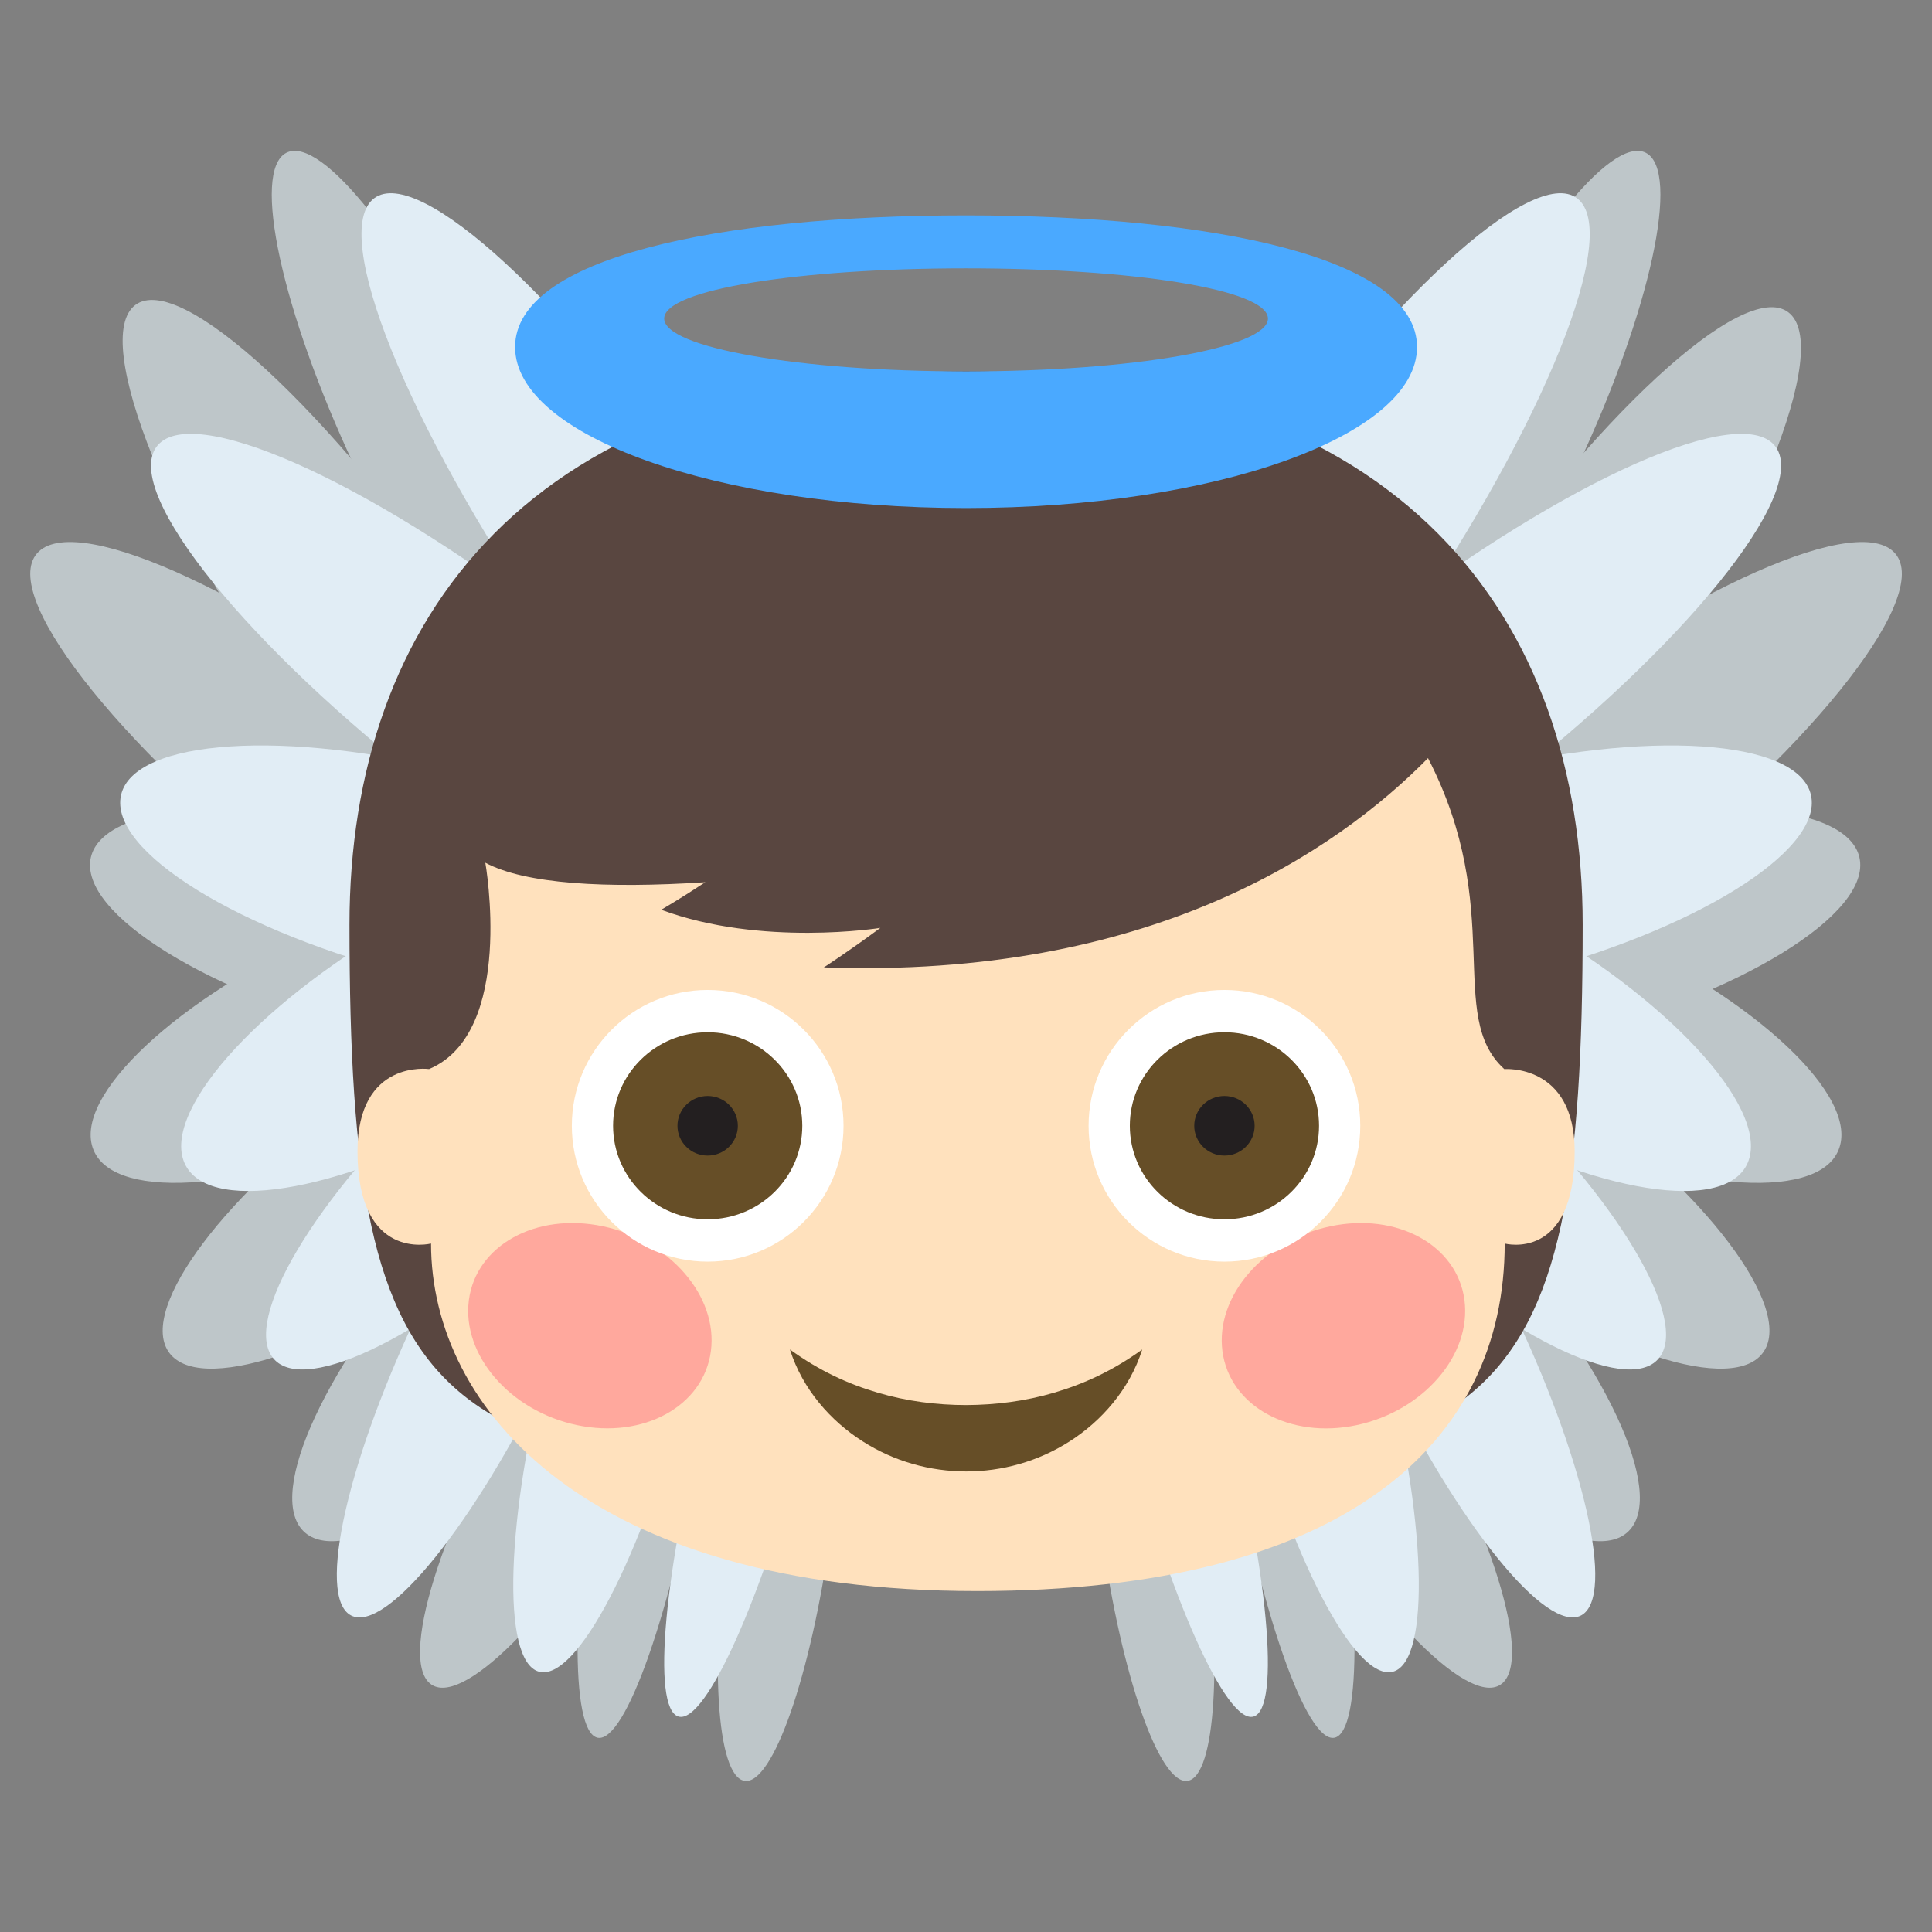 <?xml version="1.0" encoding="utf-8"?>
<!-- Generator: Adobe Illustrator 15.0.0, SVG Export Plug-In . SVG Version: 6.00 Build 0)  -->
<!DOCTYPE svg PUBLIC "-//W3C//DTD SVG 1.1//EN" "http://www.w3.org/Graphics/SVG/1.1/DTD/svg11.dtd">
<svg version="1.1" id="Layer_1" xmlns="http://www.w3.org/2000/svg" xmlns:xlink="http://www.w3.org/1999/xlink" x="0px" y="0px"
	 width="64px" height="64px" viewBox="0 0 64 64" enable-background="new 0 0 64 64" xml:space="preserve">
<rect x="0" y="0" width="64" height="64" fill="#808080" stroke="none"/>
<g>
	<g>
		<g>
			<g>
				<path fill="#BEC6C9" d="M4.481,10.104c1.479-1.117,6.443,3.463,11.088,10.23c4.646,6.767,7.211,13.158,5.734,14.274
					c-1.48,1.121-6.441-3.464-11.09-10.232C5.571,17.613,3.002,11.222,4.481,10.104z"/>
				<path fill="#BEC6C9" d="M1.172,18.4c1.08-1.543,6.957,1.059,13.131,5.812c6.176,4.751,10.307,9.853,9.229,11.392
					c-1.074,1.544-6.955-1.063-13.131-5.813C4.229,25.042,0.096,19.938,1.172,18.4z"/>
				<path fill="#BEC6C9" d="M3.01,28.402c0.428-1.86,5.463-2.188,11.248-0.736c5.791,1.452,10.139,4.139,9.717,5.997
					c-0.424,1.864-5.461,2.188-11.252,0.736C6.938,32.944,2.588,30.261,3.01,28.402z"/>
				<path fill="#BEC6C9" d="M3.098,38.095c-0.723-1.755,2.742-5.011,7.732-7.267c4.996-2.263,9.627-2.67,10.348-0.915
					c0.725,1.756-2.74,5.007-7.734,7.269C8.452,39.439,3.819,39.851,3.098,38.095z"/>
				<path fill="#BEC6C9" d="M5.573,44.765c-0.955-1.466,1.906-5.269,6.391-8.489c4.49-3.228,8.9-4.655,9.855-3.191
					c0.957,1.465-1.906,5.26-6.393,8.49C10.942,44.795,6.53,46.228,5.573,44.765z"/>
				<path fill="#BEC6C9" d="M10.049,50.718c-1.248-1.247,0.781-5.612,4.531-9.735c3.754-4.132,7.809-6.471,9.053-5.223
					c1.252,1.245-0.783,5.605-4.533,9.741C15.348,49.626,11.295,51.968,10.049,50.718z"/>
				<path fill="#BEC6C9" d="M9.485,5.062c1.16-0.6,4.055,3.064,6.451,8.178c2.402,5.124,3.408,9.758,2.246,10.357
					c-1.162,0.604-4.051-3.065-6.453-8.183C9.331,10.296,8.323,5.661,9.485,5.062z"/>
				<path fill="#BEC6C9" d="M14.301,55.81c-1.119-0.721,0.277-5.254,3.125-10.11c2.848-4.861,6.066-8.214,7.188-7.487
					c1.125,0.72-0.279,5.249-3.127,10.11C18.641,53.182,15.424,56.534,14.301,55.81z"/>
				<path fill="#BEC6C9" d="M19.801,57.565c-0.926-0.175-0.885-4.874,0.094-10.48c0.979-5.612,2.52-10.02,3.441-9.841
					c0.926,0.172,0.879,4.871-0.098,10.481C22.262,53.338,20.723,57.74,19.801,57.565z"/>
				<path fill="#BEC6C9" d="M24.665,58.993c-0.932-0.141-1.168-4.006-0.525-8.624c0.639-4.629,1.91-8.266,2.838-8.121
					c0.934,0.138,1.164,4.008,0.525,8.63C26.862,55.504,25.592,59.138,24.665,58.993z"/>
			</g>
			<g>
				<path fill="#E1EDF5" d="M12.393,6.569c1.479-1.118,6.445,3.463,11.088,10.229c4.646,6.769,7.213,13.159,5.734,14.277
					c-1.48,1.117-6.443-3.467-11.088-10.232C13.483,14.078,10.915,7.687,12.393,6.569z"/>
				<path fill="#E1EDF5" d="M5.172,14.817c1.08-1.544,6.957,1.061,13.131,5.811c6.174,4.752,10.305,9.854,9.229,11.396
					c-1.078,1.542-6.957-1.063-13.133-5.816C8.229,21.458,4.096,16.356,5.172,14.817z"/>
				<path fill="#E1EDF5" d="M4.01,26.336c0.426-1.859,5.463-2.188,11.248-0.736c5.791,1.451,10.141,4.14,9.715,5.998
					c-0.422,1.861-5.459,2.188-11.25,0.736C7.938,30.879,3.586,28.197,4.01,26.336z"/>
				<path fill="#E1EDF5" d="M6.149,38.604c-0.879-1.678,2.271-5.263,7.035-8.012c4.768-2.753,9.34-3.625,10.217-1.951
					c0.881,1.677-2.27,5.261-7.035,8.015C11.602,39.404,7.028,40.277,6.149,38.604z"/>
				<path fill="#E1EDF5" d="M9.061,45.006c-1.059-1.247,1.375-5.335,5.43-9.131c4.061-3.801,8.207-5.871,9.266-4.624
					c1.061,1.242-1.375,5.329-5.434,9.128C14.266,44.174,10.118,46.248,9.061,45.006z"/>
				<path fill="#E1EDF5" d="M11.625,53.512c-1.154-0.615-0.098-5.242,2.363-10.323c2.461-5.094,5.393-8.717,6.545-8.104
					c1.158,0.614,0.096,5.235-2.361,10.327C15.709,50.496,12.78,54.125,11.625,53.512z"/>
				<path fill="#E1EDF5" d="M17.848,55.375c-1.248-0.36-1.098-5.115,0.34-10.612c1.438-5.505,3.615-9.673,4.863-9.312
					c1.25,0.355,1.094,5.109-0.342,10.612C21.272,51.56,19.096,55.732,17.848,55.375z"/>
				<path fill="#E1EDF5" d="M22.477,56.863c-0.906-0.26-0.477-4.933,0.961-10.431c1.438-5.505,3.338-9.754,4.24-9.491
					c0.908,0.256,0.473,4.932-0.961,10.436C25.278,52.874,23.379,57.125,22.477,56.863z"/>
			</g>
			<g>
				<path fill="#BEC6C9" d="M59.24,10.344c-1.479-1.118-6.443,3.462-11.088,10.229c-4.645,6.765-7.213,13.158-5.732,14.275
					c1.479,1.119,6.439-3.464,11.088-10.233C58.148,17.853,60.721,11.46,59.24,10.344z"/>
				<path fill="#BEC6C9" d="M62.832,18.4c-1.08-1.543-6.957,1.059-13.131,5.812c-6.176,4.751-10.309,9.853-9.23,11.392
					c1.076,1.544,6.957-1.063,13.131-5.813C59.773,25.042,63.906,19.938,62.832,18.4z"/>
				<path fill="#BEC6C9" d="M61.596,28.402c-0.428-1.86-5.463-2.188-11.25-0.736c-5.791,1.452-10.139,4.139-9.715,5.997
					c0.422,1.864,5.461,2.188,11.25,0.736C57.668,32.944,62.018,30.261,61.596,28.402z"/>
				<path fill="#BEC6C9" d="M60.904,38.095c0.725-1.755-2.74-5.011-7.73-7.267c-4.994-2.263-9.627-2.67-10.348-0.915
					c-0.727,1.756,2.738,5.007,7.734,7.269C55.553,39.439,60.186,39.851,60.904,38.095z"/>
				<path fill="#BEC6C9" d="M58.432,44.765c0.955-1.466-1.906-5.269-6.391-8.489c-4.488-3.228-8.9-4.655-9.855-3.191
					c-0.957,1.465,1.908,5.26,6.393,8.49C53.063,44.795,57.475,46.228,58.432,44.765z"/>
				<path fill="#BEC6C9" d="M53.953,50.718c1.25-1.247-0.779-5.612-4.529-9.735c-3.752-4.132-7.809-6.471-9.053-5.223
					c-1.25,1.245,0.781,5.605,4.531,9.741C48.654,49.626,52.709,51.968,53.953,50.718z"/>
				<path fill="#BEC6C9" d="M54.521,5.062c-1.162-0.6-4.055,3.064-6.451,8.178c-2.402,5.124-3.408,9.758-2.248,10.357
					c1.162,0.604,4.051-3.065,6.453-8.183C54.674,10.296,55.682,5.661,54.521,5.062z"/>
				<path fill="#BEC6C9" d="M49.701,55.81c1.119-0.721-0.277-5.254-3.121-10.11c-2.854-4.861-6.068-8.214-7.189-7.487
					c-1.125,0.72,0.279,5.249,3.125,10.11C45.361,53.182,48.58,56.534,49.701,55.81z"/>
				<path fill="#BEC6C9" d="M44.203,57.565c0.926-0.175,0.883-4.874-0.098-10.48c-0.977-5.612-2.518-10.02-3.438-9.841
					c-0.928,0.172-0.879,4.871,0.096,10.481C41.74,53.338,43.277,57.74,44.203,57.565z"/>
				<path fill="#BEC6C9" d="M39.342,58.993c0.928-0.141,1.168-4.006,0.523-8.624c-0.639-4.629-1.908-8.266-2.84-8.121
					c-0.932,0.138-1.164,4.008-0.521,8.63C37.143,55.504,38.414,59.138,39.342,58.993z"/>
			</g>
			<g>
				<path fill="#E1EDF5" d="M52.244,6.569c-1.48-1.118-6.445,3.463-11.092,10.229c-4.645,6.769-7.213,13.159-5.732,14.277
					c1.479,1.117,6.441-3.467,11.088-10.232C51.148,14.078,53.721,7.687,52.244,6.569z"/>
				<path fill="#E1EDF5" d="M58.832,14.817c-1.08-1.544-6.957,1.061-13.131,5.811c-6.178,4.752-10.309,9.854-9.23,11.396
					c1.078,1.542,6.957-1.063,13.133-5.816C55.773,21.458,59.904,16.356,58.832,14.817z"/>
				<path fill="#E1EDF5" d="M59.99,26.336c-0.424-1.859-5.461-2.188-11.244-0.736c-5.791,1.451-10.143,4.14-9.719,5.998
					c0.426,1.861,5.461,2.188,11.252,0.736C56.064,30.879,60.416,28.197,59.99,26.336z"/>
				<path fill="#E1EDF5" d="M57.855,38.604c0.879-1.678-2.271-5.263-7.035-8.012c-4.766-2.753-9.34-3.625-10.217-1.951
					c-0.881,1.677,2.271,5.261,7.037,8.015C52.4,39.404,56.977,40.277,57.855,38.604z"/>
				<path fill="#E1EDF5" d="M54.941,45.006c1.063-1.247-1.375-5.335-5.43-9.131c-4.059-3.801-8.207-5.871-9.264-4.624
					c-1.063,1.242,1.375,5.329,5.432,9.128C49.734,44.174,53.887,46.248,54.941,45.006z"/>
				<path fill="#E1EDF5" d="M52.379,53.512c1.15-0.615,0.098-5.242-2.363-10.323c-2.461-5.094-5.393-8.717-6.545-8.104
					c-1.158,0.614-0.096,5.235,2.363,10.327C48.295,50.496,51.225,54.125,52.379,53.512z"/>
				<path fill="#E1EDF5" d="M46.152,55.375c1.25-0.36,1.102-5.115-0.338-10.612c-1.438-5.505-3.613-9.673-4.861-9.312
					c-1.25,0.355-1.096,5.109,0.342,10.612C42.73,51.56,44.906,55.732,46.152,55.375z"/>
				<path fill="#E1EDF5" d="M41.525,56.863c0.906-0.26,0.479-4.933-0.961-10.431c-1.438-5.505-3.338-9.754-4.236-9.491
					c-0.91,0.256-0.477,4.932,0.959,10.436C38.727,52.874,40.625,57.125,41.525,56.863z"/>
			</g>
		</g>
		<path fill="#594640" d="M52.428,30.629c0,16.783-2.824,18.328-20.425,18.328c-17.602,0-20.426-1.545-20.426-18.328
			c0-10.12,5.984-18.326,20.426-18.326C46.441,12.303,52.428,20.509,52.428,30.629z"/>
		<g>
			<path fill="#FFE1BD" d="M49.832,35.415c-1.951-1.767,0.064-5.278-2.527-10.301c-3.064,3.11-9.236,7.312-20.015,6.933
				c0,0,0.748-0.479,1.873-1.309c0,0-3.93,0.634-7.26-0.601c0,0,0.564-0.322,1.461-0.912c-3.303,0.214-5.969,0.06-7.287-0.646
				c0,0,1.002,5.63-1.863,6.835c0,0-2.371-0.333-2.371,2.724c0,3.676,2.436,3.056,2.436,3.056c0,5.494,5.209,11.512,18.084,11.512
				c12.197,0,17.482-4.92,17.482-11.512c0,0,2.318,0.62,2.318-3.056C52.16,35.227,49.832,35.415,49.832,35.415z"/>
			<path opacity="0.5" fill="#FF717F" d="M48.512,43.067c-0.238-1.817-2.229-2.913-4.443-2.444c-2.215,0.467-3.813,2.318-3.574,4.14
				c0.24,1.818,2.23,2.915,4.445,2.447C47.152,46.74,48.75,44.887,48.512,43.067z"/>
			<path opacity="0.5" fill="#FF717F" d="M19.975,40.623c-2.213-0.469-4.203,0.627-4.443,2.444
				c-0.238,1.817,1.361,3.673,3.576,4.141c2.213,0.468,4.199-0.63,4.441-2.447C23.79,42.941,22.188,41.088,19.975,40.623z"/>
		</g>
		<path fill="#664E27" d="M26.167,44.704c0.984,0.712,1.934,1.144,2.908,1.43c0.969,0.286,1.947,0.409,2.928,0.411
			c0.98-0.005,1.958-0.127,2.927-0.413c0.975-0.288,1.924-0.719,2.908-1.428c-0.422,1.329-1.357,2.374-2.402,3.042
			c-1.053,0.674-2.25,0.998-3.433,0.998c-1.186-0.003-2.379-0.326-3.432-1.001C27.524,47.075,26.588,46.03,26.167,44.704z"/>
		<path fill="#4AA9FF" d="M32.002,7.135c-8.252,0-14.939,1.418-14.939,4.362c0,2.945,6.689,5.333,14.939,5.333
			c8.25,0,14.939-2.388,14.939-5.333C46.941,8.553,40.252,7.135,32.002,7.135z M32.002,12.303c-5.523,0-10-0.784-10-1.75
			s4.477-1.664,10-1.664c5.523,0,10,0.698,10,1.664S37.525,12.303,32.002,12.303z"/>
	</g>
	<g>
		<g>
			<g>
				<circle fill="#FFFFFF" cx="40.561" cy="37.293" r="4.5"/>
				<g>
					<ellipse fill="#664E27" cx="40.561" cy="37.293" rx="3.134" ry="3.098"/>
					<ellipse fill="#231F20" cx="40.561" cy="37.293" rx="1" ry="0.987"/>
				</g>
			</g>
		</g>
		<g>
			<g>
				<circle fill="#FFFFFF" cx="23.443" cy="37.293" r="4.5"/>
				<g>
					<ellipse fill="#664E27" cx="23.443" cy="37.293" rx="3.134" ry="3.098"/>
					<ellipse fill="#231F20" cx="23.442" cy="37.293" rx="1" ry="0.987"/>
				</g>
			</g>
		</g>
	</g>
</g>
</svg>
